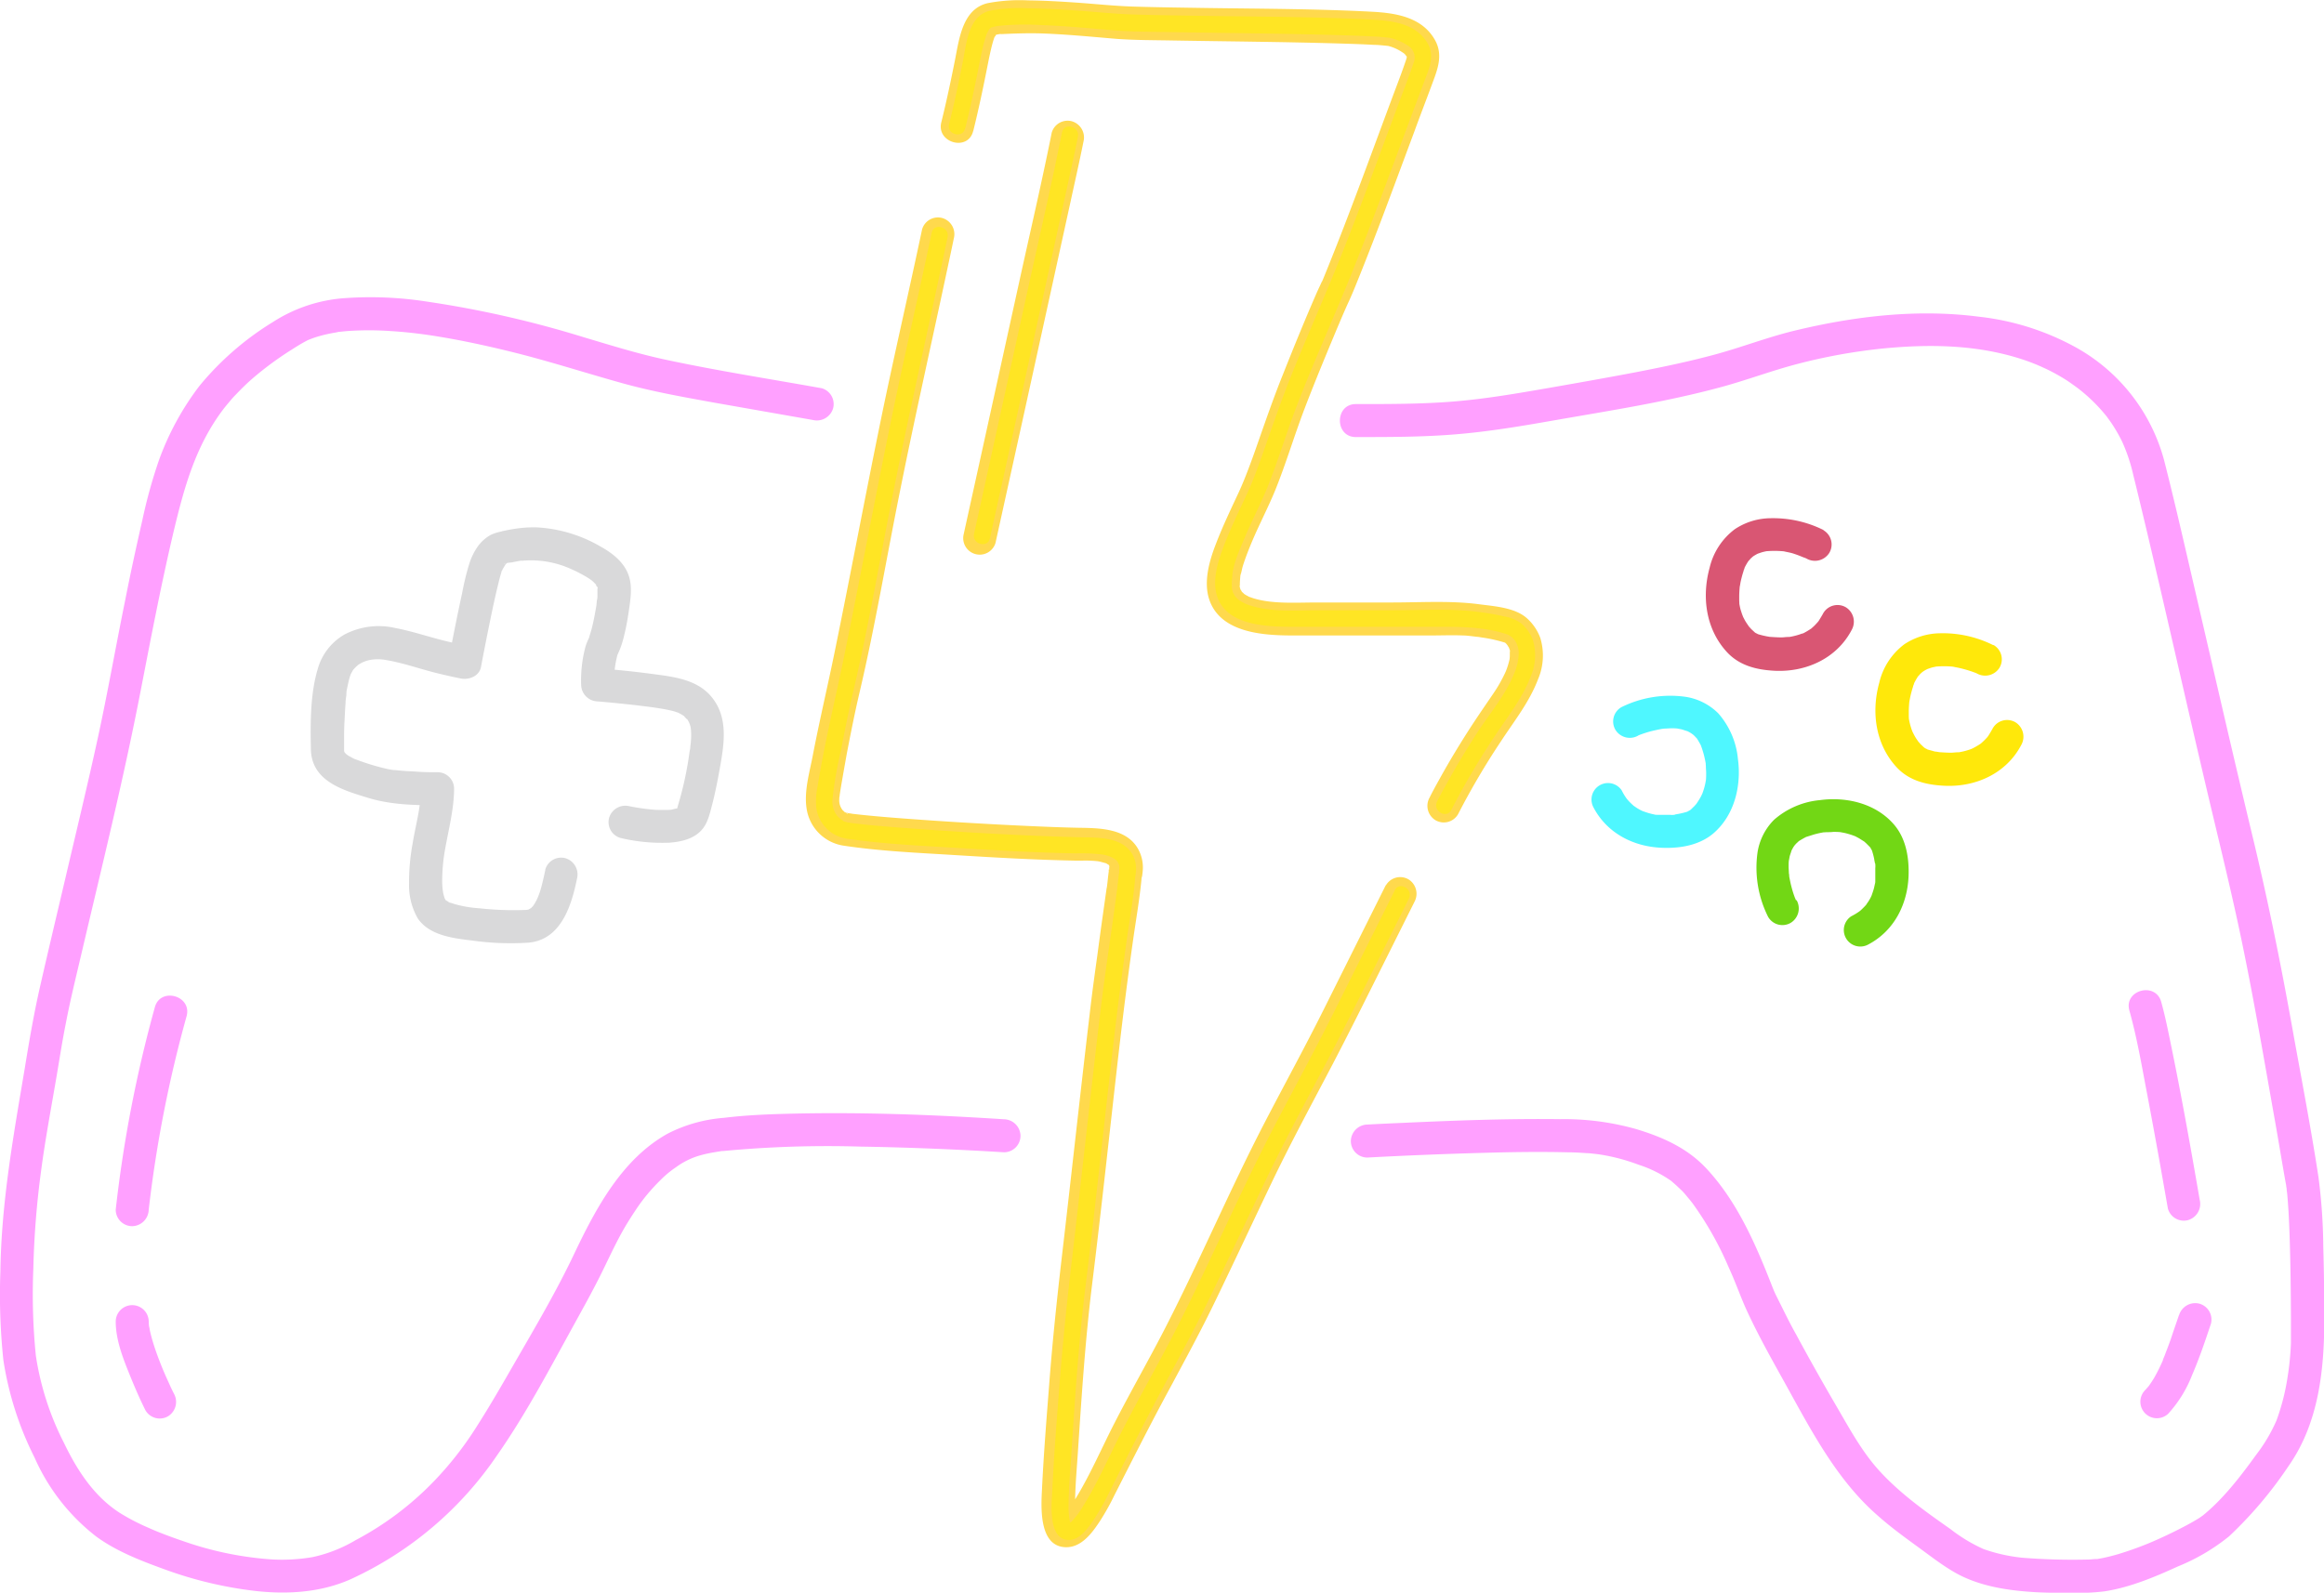 <svg id="Слой_2" data-name="Слой 2" xmlns="http://www.w3.org/2000/svg" viewBox="0 0 422.53 289.63"><defs><style>.cls-1{fill:#ffd94d;}.cls-2{fill:#ffe524;}.cls-3{fill:#ffa0ff;}.cls-4{fill:#d9d9da;}.cls-5{fill:#d95673;}.cls-6{fill:#ffe80a;}.cls-7{fill:#72d715;}.cls-8{fill:#4ff7ff;}</style></defs><path class="cls-1" d="M253.18,228.66,242,251.06c-3.49,7-7.24,13.84-10.84,20.77-6.5,12.54-12,25.59-18.48,38.13-2.91,5.61-6.05,11.09-8.93,16.72-2.33,4.56-4.39,9.37-7.09,13.73-.3.49-.61,1-.93,1.43-.14.2-.78.94-.14.2-.2.24-.39.49-.61.72s-.36.32-.5.49.68-.38,0,0,.76-.23.17-.08a2.18,2.18,0,0,1,1.88.35c.12.09.66.87.34.26.26.51.12.32,0-.21,0-.17-.06-.34-.1-.51.14.72,0,.15,0,0,0-.55-.07-1.1-.08-1.65,0-3.14.29-6.3.5-9.44.68-10.25,1.34-20.53,2.6-30.73,1.74-14.07,3.23-28.17,4.85-42.26.81-7,1.63-13.52,2.6-20.35.52-3.66,1.17-7.33,1.52-11,0-.47.16-.93,0,.06a14.56,14.56,0,0,0,.24-1.74,6.9,6.9,0,0,0-.92-4c-2.18-3.66-7-3.67-10.74-3.73-3.09-.06-6.17-.19-9.26-.33q-11.64-.53-23.28-1.41c-2.84-.22-5.68-.46-8.51-.79-.75-.09.73.12,0,0l-.55-.09c-.28,0-.56-.13-.84-.17-.67-.08.8-.08.43.21-.12.1-.92-.64-.88-.6a2.83,2.83,0,0,1-.63-2c0-.18,0-.37.06-.55.07-.85-.1.6,0-.11s.22-1.43.34-2.15q.49-2.83,1-5.66c.7-3.61,1.41-7.22,2.25-10.8,2.91-12.37,5-25,7.52-37.41,2.68-13.34,5.68-26.6,8.51-39.91q.59-2.72,1.15-5.42a3.06,3.06,0,0,0-2.09-3.69,3,3,0,0,0-3.69,2.09c-2.42,11.45-5.07,22.85-7.43,34.31-2.89,14.09-5.54,28.23-8.42,42.32-1.29,6.32-2.78,12.59-4,18.93-.58,3.09-1.64,6.59-1.14,9.74a8,8,0,0,0,6.85,6.76c6.67,1,13.46,1.28,20.18,1.7,7.2.44,14.42.86,21.64,1l1.62,0a21,21,0,0,1,2.72.12c.47.09.91.23,1.37.35.71.19-.41-.31.14.06a5.06,5.06,0,0,0,.44.26c.38.22-.59-.42-.09-.06.06,0,.46.49.1.06s0,0,0,.08c.33.62-.12-.29,0-.11.27.57-.06.43.06,0a3.45,3.45,0,0,0,0,.64c0,.42-.28.89,0-.06a4.5,4.5,0,0,0-.08.51c-.14,1-.22,1.93-.34,2.9,0,.17-.07.57,0-.2l-.09.67-.18,1.26c-.15,1.09-.31,2.19-.46,3.28q-.52,3.66-1,7.32c-.5,3.59-1,7.19-1.41,10.79-1.76,14.85-3.37,29.72-5.11,44.58-.89,7.67-1.69,15.32-2.27,23-.49,6.32-1,12.65-1.3,19-.17,3.24-.54,10.31,4.34,10.41,2.9.06,4.86-2.7,6.28-4.87a44.52,44.52,0,0,0,2.55-4.58C207.2,333,210.5,326.44,214,320c2.77-5.17,5.56-10.28,8.11-15.57,3.47-7.17,6.84-14.39,10.27-21.57,3.27-6.84,6.87-13.52,10.4-20.23s6.8-13.31,10.15-20l5.46-10.93a3.08,3.08,0,0,0-1.08-4.1,3,3,0,0,0-4.1,1.08Z" transform="translate(-1.23 -67.69)"/><path class="cls-2" d="M254.77,229.71l-11.2,22.41c-3.5,7-7.25,13.83-10.85,20.77-6.5,12.54-12,25.58-18.48,38.12-2.91,5.61-6.05,11.1-8.92,16.72-2.34,4.57-4.4,9.37-7.1,13.74a15.62,15.62,0,0,1-1.91,2.65,5.9,5.9,0,0,1-.51.49c-.12.11,0,0-.28.2s.11.1-.2.07l.57.08c.11,0,.1.22,0-.15,0,0-.11-.35-.16-.57a12.63,12.63,0,0,1-.22-2.6c0-3.15.29-6.31.5-9.44.67-10.25,1.33-20.53,2.6-30.73,1.73-14.07,3.23-28.17,4.85-42.26.8-6.93,1.67-13.84,2.65-20.75.5-3.53,1.13-7.06,1.47-10.61,0-.22.07-.82,0-.34.06-.45.15-.89.18-1.34a5.35,5.35,0,0,0-.71-3.23c-1.91-3.1-6.28-2.93-9.44-3s-6.18-.18-9.26-.32q-11.65-.52-23.28-1.41c-2.84-.22-5.68-.44-8.51-.79-.25,0-.42-.05-.94-.14-.28,0-.56-.13-.84-.17s-.45-.23.07,0A4.21,4.21,0,0,1,153.4,216a4.3,4.3,0,0,1-.83-2.77,68.18,68.18,0,0,1,1.51-8.86c.7-3.61,1.41-7.22,2.25-10.8,2.91-12.37,5-25,7.52-37.41,2.68-13.34,5.68-26.6,8.51-39.91q.58-2.72,1.15-5.42c.4-1.89-2.49-2.69-2.89-.8-2.41,11.45-5.07,22.85-7.42,34.31-2.9,14.09-5.55,28.23-8.42,42.32-1.29,6.32-2.79,12.59-4,18.93-.32,1.71-.64,3.43-.91,5.15a12.72,12.72,0,0,0-.23,3.79,6.58,6.58,0,0,0,5.81,5.71c6.53.94,13.19,1.24,19.78,1.64,7.2.45,14.42.87,21.64,1a31.22,31.22,0,0,1,4.74.2,5.59,5.59,0,0,1,2.31.83,4.29,4.29,0,0,1,.42.38,4.51,4.51,0,0,1,.26.48c.19.43.15.42.13,1,0,.11-.07.79,0,.34,0,.17,0,.34-.07.5-.12.83-.18,1.67-.29,2.51-1,7.71-2.24,15.39-3.15,23.11-1.76,14.86-3.37,29.73-5.11,44.59-.9,7.66-1.69,15.32-2.28,23-.48,6.32-1,12.65-1.29,19-.12,2.25-.79,8.68,2.84,8.91,2.25.14,3.92-2.51,5-4.13a44.52,44.52,0,0,0,2.55-4.58c3.29-6.57,6.6-13.13,10.07-19.61,2.77-5.17,5.55-10.28,8.1-15.57,3.47-7.17,6.84-14.39,10.27-21.57,3.27-6.84,6.87-13.52,10.41-20.23s6.8-13.31,10.14-20l5.46-10.93c.86-1.72-1.73-3.24-2.59-1.51Z" transform="translate(-1.23 -67.69)"/><path class="cls-1" d="M192.44,91.84c-1.8,9-3.88,17.89-5.84,26.82q-4.14,18.85-8.29,37.69-.94,4.25-1.87,8.49a3,3,0,0,0,5.78,1.6l5.13-23.26q4.25-19.34,8.49-38.68c.8-3.69,1.64-7.37,2.38-11.06a3.07,3.07,0,0,0-2.09-3.69,3,3,0,0,0-3.69,2.09Z" transform="translate(-1.23 -67.69)"/><path class="cls-1" d="M178.19,91.47c.93-3.75,1.73-7.52,2.48-11.3.24-1.2.47-2.41.76-3.61.11-.46.23-.92.36-1.37l.18-.56c.16-.49.26-.43,0,0a6.6,6.6,0,0,0,.47-.87c.22-.49-.44.5-.15.19s0,0-.24.14c.47-.31-.57.12-.22.07a3.36,3.36,0,0,0,.45-.14l.54-.11c.4-.08.71-.06.09,0,2.58-.12,5.11-.22,7.69-.14,4.61.16,9.18.62,13.78,1,3.29.23,6.6.22,9.9.28,10.38.18,20.76.25,31.14.57,1.89.06,3.78.12,5.67.23.67,0,1.34.08,2,.14l.71.07c.45,0-.87-.23-.12,0a8.08,8.08,0,0,1,2.57,1.18,1.72,1.72,0,0,1,.56.5s.24.38.13.1c.19.47.08.29.07.1,0,.08-.08.51,0,.17-.06.24-.14.47-.22.7-.75,2.22-1.6,4.4-2.42,6.6-3.36,9-6.62,18-10.13,26.92-.85,2.13-1.69,4.27-2.57,6.39-.17.42-.16.35,0-.08l-.18.41-.3.66c-.24.5-.47,1-.69,1.51-2.09,4.8-4.07,9.66-6,14.52-1.67,4.14-3.12,8.33-4.6,12.55-.57,1.64-1.16,3.28-1.78,4.9s-1,2.54-1.6,3.87c-1.48,3.18-3,6.33-4.25,9.61-1.17,3-2.3,6.93-1.13,10.2,2.12,5.93,9.84,6.38,15.12,6.38q12.58,0,25.17,0c1.92,0,3.86-.08,5.78,0,.56,0,1.13.08,1.69.14l1,.12c-.51-.06,0,0,.09,0l.75.12a26.21,26.21,0,0,1,4,.89c.41.13.54.32.08,0,.51.35-.16-.14-.16-.17s.34.34.42.41.6.75.25.25.18.37.31.55c.32.46-.15-.6-.06-.15,0,.16.1.33.15.5.15.48,0,.37,0-.08,0,.28,0,.56,0,.83s0,.48,0,.72c0-.64,0-.08-.05.22a13.92,13.92,0,0,1-.65,2.11c-.19.48.15-.32-.08.18-.07.16-.14.32-.22.47-.21.45-.45.89-.69,1.33-.54,1-1.14,1.89-1.77,2.8-1.32,1.93-2.63,3.85-3.9,5.81-1.88,2.93-3.69,5.92-5.39,9-.63,1.13-1.26,2.27-1.84,3.44a3.06,3.06,0,0,0,1.07,4.1,3,3,0,0,0,4.11-1.08,135.83,135.83,0,0,1,7.71-13.13c2.43-3.73,5.25-7.23,6.84-11.43a11,11,0,0,0,.41-7.48,8.88,8.88,0,0,0-2.47-3.63c-2.2-1.94-5.92-2.15-8.69-2.52-5.18-.68-10.54-.32-15.75-.32H240.81c-3.95,0-8,.31-11.52-.71-.31-.09-.61-.21-.93-.31-.51-.17.43.27-.17-.09-.2-.12-.41-.21-.6-.34l-.3-.2c-.42-.23.26.35.14.11a2.07,2.07,0,0,0-.4-.38c-.48-.45.13.31,0,0a1.77,1.77,0,0,0-.24-.4c-.31-.39.17.68,0,.07,0-.09-.26-.78-.19-.82s0,.94.05.23c0-.14,0-.29,0-.43,0-.49.05-1,.08-1.45s.26-.89,0-.15c.22-.57.29-1.23.48-1.82.5-1.57,1.11-3.11,1.75-4.62,1.21-2.85,2.84-6,4.08-9,2-4.93,3.49-10,5.4-15s3.95-9.89,6-14.8l.27-.63.19-.46.62-1.44c.26-.59.52-1.19.79-1.78.71-1.51,1.33-3.06,1.95-4.61,3.57-8.84,6.81-17.78,10.15-26.7,1-2.76,2.07-5.51,3.09-8.27s2.21-5.47.62-8.29c-2.36-4.2-7.19-4.91-11.48-5.14-10.07-.53-20.18-.53-30.26-.68-4.42-.07-8.84-.12-13.26-.26-3.37-.11-6.73-.48-10.1-.71-3-.21-5.92-.38-8.89-.41a30.79,30.79,0,0,0-7.36.51c-4.56,1.09-5.15,6.51-5.92,10.37s-1.55,7.55-2.48,11.29,4.86,5.35,5.79,1.6Z" transform="translate(-1.23 -67.69)"/><path class="cls-3" d="M150.57,138.28c-9.44-1.69-18.94-3.17-28.32-5.18-5.06-1.08-10-2.63-14.94-4.1a190,190,0,0,0-28.63-6.49,66.34,66.34,0,0,0-14.83-.6,27.62,27.62,0,0,0-13,4.34,53.36,53.36,0,0,0-13.33,11.58,50.54,50.54,0,0,0-7.42,13.63,92.7,92.7,0,0,0-3,10.87C26,167.13,24.94,172,24,176.8c-1.71,8.37-3.18,16.8-5,25.16s-3.8,16.52-5.73,24.78c-1.58,6.74-3.19,13.48-4.73,20.24-1.14,5-2,10-2.82,15.06-2.06,12.22-4.26,24.46-4.42,36.89A113.89,113.89,0,0,0,1.84,315a59.14,59.14,0,0,0,5.67,17.74,37,37,0,0,0,11.22,14.37c3.64,2.67,8.09,4.39,12.3,5.92a72.22,72.22,0,0,0,16.84,4c5.78.62,11.76.23,17.12-2.16A64.79,64.79,0,0,0,91.56,332.4c5.26-7.51,9.59-15.76,14-23.77,1.6-2.91,3.22-5.81,4.71-8.78s2.91-6.18,4.65-9.14c.6-1,1.23-2,1.9-3a32.44,32.44,0,0,1,2.15-2.89c.75-.89,1.53-1.74,2.36-2.55a18.27,18.27,0,0,1,2.8-2.32,13.76,13.76,0,0,1,4.75-2.25c.64-.17,1.27-.3,1.91-.42l1.08-.18.57-.09c.87-.13-.38,0,.19,0a202,202,0,0,1,25.09-.81c7.5.12,15,.41,22.5.82l3.55.21a3,3,0,0,0,3-3,3.06,3.06,0,0,0-3-3c-13.1-.85-26.29-1.34-39.41-1-3.85.1-7.71.27-11.53.74a26.92,26.92,0,0,0-10.13,2.83c-8.29,4.56-13.07,13.5-17,21.74-3.18,6.74-7,13.23-10.73,19.69-2.3,4-4.63,8.07-7.15,12a61.41,61.41,0,0,1-7.78,9.91A56.2,56.2,0,0,1,65.9,347.76a26,26,0,0,1-7.85,3.09,32.62,32.62,0,0,1-7.71.4,61.23,61.23,0,0,1-15.9-3.34c-1.09-.37-2.18-.76-3.25-1.17-1.4-.54-1.91-.75-2.93-1.21A38.09,38.09,0,0,1,23,342.8c-4.67-3-7.75-7.74-10.15-12.74a51.82,51.82,0,0,1-5.1-15.83,111.48,111.48,0,0,1-.46-15.83,159.85,159.85,0,0,1,1.39-17.62c.76-5.86,1.92-11.93,2.92-17.85.52-3.09,1-6.18,1.62-9.25.8-4.19,1.83-8.34,2.8-12.49,3.71-15.83,7.63-31.63,10.73-47.6,1.87-9.63,3.71-19.28,5.95-28.83,2-8.4,4.09-16.17,9.4-23-.08.11-.28.35.1-.12.2-.24.39-.48.59-.71.41-.49.83-1,1.26-1.42,1-1.05,2-2.05,3.1-3a59.29,59.29,0,0,1,7.15-5.26c.93-.6,1.86-1.17,2.85-1.68.12-.06.83-.35.12-.06l.65-.25c.53-.2,1.06-.36,1.6-.51a25.52,25.52,0,0,1,2.73-.59L63,128c-.71.1.18,0,.27,0,.64-.07,1.29-.13,1.94-.16a56.55,56.55,0,0,1,7.13.06c1.15.07,2.3.17,3.44.29,1.54.17,2.38.28,3.67.47,5,.76,10,1.83,15,3.07,6.69,1.66,13.23,3.78,19.87,5.63,5.56,1.55,11.25,2.55,16.93,3.58L149,144.06a3.08,3.08,0,0,0,3.69-2.09,3,3,0,0,0-2.09-3.69Z" transform="translate(-1.23 -67.69)"/><path class="cls-3" d="M247.77,147.17c6.09,0,12.19,0,18.27-.51s11.9-1.5,17.82-2.54c10.13-1.77,20.39-3.35,30.33-6.05,4.68-1.27,9.22-3,13.93-4.22a103.19,103.19,0,0,1,15.19-2.76c8.94-.89,17.74-.72,26.05,2.1.88.3,1.74.64,2.6,1-.94-.37.14.06.35.16l1,.46c.71.34,1.41.71,2.1,1.1s1.37.8,2,1.23l1,.71.63.46.23.18a30.72,30.72,0,0,1,4.49,4.34l.39.47c.62.77-.32-.45.27.36.31.42.61.84.9,1.28a28.86,28.86,0,0,1,1.76,3.11,31.24,31.24,0,0,1,2,6c.87,3.51,1.7,7,2.54,10.53,3.82,16.18,7.45,32.4,11.27,48.58,2.06,8.69,4.2,17.35,6,26.09,2.24,10.79,4.06,21.66,6,32.51.68,3.85,1.3,7.71,2,11.55,0,.17.07.57,0-.21,0,.21,0,.42.07.64,0,.38.09.77.12,1.16.09,1,.16,2,.22,2.94.13,2.24.21,4.48.27,6.72.12,4.24.16,8.47.18,12.71,0,1.55,0,3.11,0,4.66a51.64,51.64,0,0,1-.63,6.3,40.33,40.33,0,0,1-2,7.78,29.61,29.61,0,0,1-3.7,6.24c-2.89,4-6.12,8.22-10,11.28.59-.46-.14.07-.3.18l-.69.42c-.69.41-1.39.79-2.09,1.16q-2.88,1.51-5.87,2.8a62,62,0,0,1-6.09,2.21c-1,.29-2,.55-3,.75l-.84.15c-.88.16.37,0-.15,0s-1,.09-1.52.09a114.53,114.53,0,0,1-12-.33,30.6,30.6,0,0,1-7-1.57,28.94,28.94,0,0,1-6-3.62c-4.56-3.2-9.13-6.44-12.91-10.57-3.21-3.51-5.5-7.78-7.88-11.86q-3.74-6.4-7.26-12.92c-1-1.78-1.89-3.56-2.78-5.37-.34-.66-.66-1.33-1-2-.07-.15-.51-1.14-.29-.63s-.17-.43-.23-.58c-3-7.69-6.41-15.68-12.16-21.78-3.43-3.62-7.81-5.57-12.5-7a48,48,0,0,0-14-1.85c-9.58-.12-19.17.24-28.74.68q-3.15.13-6.29.3a3.06,3.06,0,0,0-3,3,3,3,0,0,0,3,3q10.46-.56,20.93-.85c5.19-.15,10.39-.23,15.58-.1,1.11,0,2.23.07,3.35.15.51,0,1,.08,1.54.13l.9.11c-.57-.08.27.05.39.07a35.63,35.63,0,0,1,6.64,1.8,22.07,22.07,0,0,1,6,3c-.36-.28.57.5.71.64.37.33.72.67,1.07,1s.69.74,1,1.12.4.47.59.71c0,0,.58.74.31.38a60,60,0,0,1,6.7,11.84c.19.41.37.83.55,1.24.11.24.21.48.31.72,0-.1-.23-.54,0,0,.32.79.64,1.57.95,2.36.54,1.35,1.08,2.7,1.7,4,1.82,3.89,3.91,7.67,6,11.43,5,8.94,9.73,18.53,17.55,25.34,2.24,2,4.63,3.75,7,5.48,2.23,1.61,4.44,3.36,6.81,4.75,4.53,2.67,10,3.45,15.14,3.73,2.18.11,4.37.11,6.55.1a39.13,39.13,0,0,0,5.73-.26c4.64-.71,9.13-2.6,13.38-4.54a36.54,36.54,0,0,0,9.28-5.46,73.45,73.45,0,0,0,10.79-12.74c5.55-7.88,6.55-17.63,6.53-27,0-4.29-.06-8.58-.18-12.88a103.48,103.48,0,0,0-.87-12.68c-1.4-9.18-3.18-18.32-4.82-27.47-2.06-11.51-4.39-22.95-7.12-34.33-3.61-15-7.06-30.1-10.56-45.17-1.81-7.8-3.58-15.62-5.56-23.39a33.38,33.38,0,0,0-16.35-20.72A47.27,47.27,0,0,0,361,125.28c-11.2-1.45-22.57-.1-33.5,2.54-4.87,1.18-9.55,3-14.37,4.31s-9.6,2.3-14.44,3.24c-5.25,1-10.52,1.93-15.78,2.85-5.77,1-11.5,2-17.35,2.48s-11.88.47-17.82.47c-3.86,0-3.87,6,0,6Z" transform="translate(-1.23 -67.69)"/><path class="cls-2" d="M176.71,91.07c.94-3.75,1.73-7.52,2.48-11.3.24-1.2.48-2.41.76-3.61.12-.46.23-.92.37-1.37l.18-.56c0-.09.21-.55.12-.34a5.18,5.18,0,0,1,.47-.87s.41-.42.14-.22c.27-.21-.06,0,.14-.08l.46-.13a7.72,7.72,0,0,1,1-.2,48,48,0,0,1,7.68-.14c4.61.16,9.18.62,13.78,1,3.29.23,6.6.22,9.9.28,10.38.18,20.76.25,31.14.57,1.89.06,3.78.12,5.67.23.67,0,1.34.08,2,.14l.71.07c.4,0-.18,0,0,0a2.16,2.16,0,0,1,.27.05A9.56,9.56,0,0,1,257,75.86a2.57,2.57,0,0,1,1.24,3.27c-.75,2.22-1.6,4.4-2.42,6.59-3.37,9-6.62,18-10.14,26.93-3.07,7.79-6.5,15.42-9.71,23.4-1.67,4.15-3.12,8.34-4.6,12.56-1.08,3.07-2.15,6.18-3.53,9.13s-2.9,6.09-4.11,9.24c-1.06,2.78-2.24,6.42-1.12,9.41,1.91,5.13,9.19,5.28,13.68,5.28q12.57,0,25.16,0c4.61,0,9.31-.11,13.74,1.36a3.12,3.12,0,0,1,1.79,1.73,3.06,3.06,0,0,1,.25.71,3.7,3.7,0,0,1,.12,1.15,9.75,9.75,0,0,1-.79,3.45c-1.58,4-4.51,7.38-6.81,10.94-1.89,2.94-3.69,5.92-5.39,9-.64,1.13-1.27,2.27-1.85,3.43-.86,1.72,1.73,3.24,2.59,1.52a136.08,136.08,0,0,1,7.72-13.14c2.34-3.6,5.14-7,6.69-11.07a9.62,9.62,0,0,0,.41-6.68,7.41,7.41,0,0,0-2.09-3,7.33,7.33,0,0,0-3.14-1.29,44.82,44.82,0,0,0-4.49-.79c-5.18-.69-10.54-.32-15.75-.32H240.78c-3.93,0-8.09.35-11.91-.77a7.44,7.44,0,0,1-2.53-1.21,5,5,0,0,1-.61-.64c-.08-.13-.16-.27-.23-.41s0,.1-.13-.28a7.51,7.51,0,0,1-.19-.82c.06.37,0-.43,0-.6,0-.49.06-1,.09-1.45.13-2.21,1.33-4.81,2.25-7,1.28-3.05,2.83-6,4.07-9,2-4.93,3.49-10,5.41-15,3.08-8,6.62-15.79,9.83-23.73,3.57-8.84,6.81-17.78,10.15-26.7,1-2.76,2.07-5.51,3.09-8.27.84-2.29,2.1-4.76.77-7.13-2.08-3.7-6.44-4.2-10.19-4.4-10.07-.53-20.18-.53-30.25-.68-4.42-.07-8.85-.12-13.26-.26-3.38-.11-6.74-.48-10.11-.71-3-.21-5.92-.38-8.89-.41a28.49,28.49,0,0,0-7,.46c-3.86.92-4.23,6.11-4.87,9.31-.75,3.79-1.55,7.56-2.48,11.3-.46,1.87,2.43,2.67,2.89.8Z" transform="translate(-1.23 -67.69)"/><path class="cls-2" d="M194.32,91.77c-1.8,9-3.87,17.89-5.84,26.82q-4.12,18.85-8.29,37.7-.93,4.23-1.87,8.48c-.41,1.88,2.48,2.69,2.89.8l5.13-23.25q4.26-19.35,8.49-38.69c.8-3.69,1.64-7.36,2.38-11.06.38-1.89-2.51-2.69-2.89-.8Z" transform="translate(-1.23 -67.69)"/><path class="cls-3" d="M29.38,250.87a235.14,235.14,0,0,0-7.11,36.8,3,3,0,0,0,3,3,3.07,3.07,0,0,0,3-3,228.16,228.16,0,0,1,6.89-35.2c1-3.74-4.79-5.33-5.78-1.6Z" transform="translate(-1.23 -67.69)"/><path class="cls-3" d="M22.27,308c0,3.39,1.35,6.77,2.61,9.87.86,2.12,1.77,4.24,2.8,6.29a3,3,0,0,0,4.1,1.08,3.07,3.07,0,0,0,1.08-4.1c-.26-.52-.5-1-.75-1.56s-.51-1.13-.77-1.7l-.43-1c-.21-.48.3.71,0,0l-.23-.56c-.62-1.54-1.21-3.1-1.68-4.69-.22-.74-.42-1.49-.57-2.24,0-.17-.07-.35-.1-.52-.12-.71,0,.37,0,.16s-.06-.65-.06-1a3,3,0,0,0-6,0Z" transform="translate(-1.23 -67.69)"/><path class="cls-3" d="M388.38,251.47c1.4,5,2.26,10.12,3.23,15.19q1.62,8.55,3.12,17.13c.22,1.22.43,2.45.65,3.68a3,3,0,0,0,3.69,2.09,3.07,3.07,0,0,0,2.09-3.69c-1.65-9.59-3.36-19.18-5.33-28.71-.5-2.44-1-4.89-1.67-7.29-1.05-3.71-6.84-2.13-5.78,1.6Z" transform="translate(-1.23 -67.69)"/><path class="cls-3" d="M397.38,306.87c-.49,1.45-1,2.89-1.47,4.33-.24.67-.49,1.35-.74,2-.13.32-.25.65-.38,1-.07.16-.13.32-.2.47s-.29.68,0,.11a32.83,32.83,0,0,1-1.68,3.42c-.31.52-.63,1-1,1.53-.07.09-.37.39-.07.1s0,0-.08.08-.38.43-.58.64a3,3,0,0,0,4.24,4.24,22.37,22.37,0,0,0,4.34-7c1.32-3.05,2.38-6.19,3.43-9.34a3,3,0,0,0-2.09-3.69,3.07,3.07,0,0,0-3.69,2.09Z" transform="translate(-1.23 -67.69)"/><path class="cls-4" d="M100.38,225.87c-.21,1-.43,2-.7,3a13.51,13.51,0,0,1-.9,2.52c-.17.32-.35.63-.55.93s.26-.27-.06.09c-.12.14-.25.27-.38.4-.33.33.35-.21,0,0l-.46.28c-.4.2.4-.1,0,0-.22.05-.61.09-.19.06a57.37,57.37,0,0,1-8.79-.29,21.46,21.46,0,0,1-4.35-.73c-.32-.09-.63-.22-1-.3-.14,0-.54-.24.08,0-.13-.06-.27-.12-.39-.19l-.67-.4s.54.45.2.12.23.54.09.13a3.75,3.75,0,0,0-.24-.44c-.21-.4.12.42,0,0s-.2-.65-.27-1a13.14,13.14,0,0,1-.17-2.49,32.48,32.48,0,0,1,.55-5.58c.64-3.6,1.59-7.18,1.61-10.86a3,3,0,0,0-3-3c-1.13,0-2.26,0-3.39-.08s-2-.1-3.08-.19l-1.48-.14c-.54-.07.69.12-.18,0l-.77-.13a40.59,40.59,0,0,1-5.06-1.46c-.28-.1-.55-.19-.82-.3-.55-.2-.19-.07-.07,0-.47-.2-.91-.46-1.36-.7-.13-.08-.59-.44-.14-.07a6.17,6.17,0,0,1-.46-.43l-.09-.09c.21.3.22.3,0,0-.06-.64-.1.44-.1-.17,0-.83-.08.67,0-.22,0-.19,0-.38,0-.57v-1.28c0-1.06,0-2.13.06-3.19s.11-2.34.2-3.5c0-.55.1-1.1.17-1.65s-.11.69,0-.32c0-.3.09-.61.15-.91.1-.51.21-1,.34-1.53.06-.21.13-.42.19-.63,0,0,.29-.77.1-.32-.12.3.31-.54.42-.71.3-.44-.44.45.18-.21a8.5,8.5,0,0,1,.75-.72,5.86,5.86,0,0,1,2-.87,8.2,8.2,0,0,1,3.15,0c3.19.54,6.34,1.7,9.49,2.45,1.33.32,2.65.62,4,.89,1.49.3,3.38-.41,3.69-2.09.55-2.93,1.13-5.86,1.73-8.77.43-2.08.87-4.15,1.38-6.21.17-.72.35-1.44.57-2.14,0-.08.26-.6.22-.66.1.14-.51,1,0,.08.16-.28.55-.93.61-1s.26-.22.32-.33c.14-.28.07,0-.07.06s-.63.26-.59.17a9.73,9.73,0,0,1,1.38-.21l1-.2.63-.11c.69-.12-.24,0,.32,0a17.65,17.65,0,0,1,8.73,1.44,26.76,26.76,0,0,1,2.4,1.19c.29.16.58.33.86.51s.81.56.63.42.27.24.35.32.29.31.44.45-.26-.51,0,0a2.38,2.38,0,0,0,.26.5c-.79-1,.29.11,0,.23,0,0,0-.88,0-.27,0,.18,0,.35,0,.53,0,.35,0,.69,0,1s0,.49-.06.73-.11.89-.09.73c0,.25-.22,1.38-.33,2-.15.79-.31,1.59-.51,2.37-.16.63-.36,1.23-.54,1.85s.21-.45-.07.17a11.67,11.67,0,0,0-.52,1.27,23.49,23.49,0,0,0-.84,7.14,3.07,3.07,0,0,0,3,3c2.27.19,4.53.42,6.79.67l2.53.31c.6.07.15,0,0,0l.67.09,1.38.21c.64.11,1.27.22,1.9.37.24.05.48.11.71.18l.5.17c.55.2-.15-.12.4.18a6.76,6.76,0,0,1,1,.61c-.52-.41.7.85.31.33a3.83,3.83,0,0,1,.76,1.92,11.75,11.75,0,0,1,0,2.22c0,.31-.07.61-.1.91-.09.8.06-.42,0,.09,0,.28-.08.55-.13.82a62.8,62.8,0,0,1-2.21,10.16c0,.14-.1.27-.14.4-.19.6.2-.39.09-.21-.19.33-.18.12.18-.15-.22.17-.54.31.09,0a3.37,3.37,0,0,1-.32.19c-.56.26.62-.08-.05,0-.4.06-.8.21-1.2.27.7-.1-.27,0-.34,0-.31,0-.63,0-1,0-.59,0-1.17,0-1.76-.06a38.36,38.36,0,0,1-4.28-.62,3.08,3.08,0,0,0-3.69,2.09,3,3,0,0,0,2.09,3.69,32.85,32.85,0,0,0,8.89.85c2.09-.17,4.27-.63,5.76-2.22,1.18-1.24,1.58-3.12,2-4.74.52-2,.94-4.13,1.32-6.22.8-4.49,1.74-9.46-1.43-13.31-2.69-3.28-7.1-3.7-11-4.22-3.23-.43-6.48-.76-9.73-1l3,3a18.68,18.68,0,0,1,.67-5.66c.12-.43-.19.44,0,.09l.12-.27c.17-.38.33-.76.46-1.14a17.72,17.72,0,0,0,.58-2c.35-1.41.61-2.84.82-4.28.3-2.05.7-4.34.08-6.38-.78-2.58-3-4.3-5.28-5.55a25.68,25.68,0,0,0-11.59-3.44,22.64,22.64,0,0,0-4.43.35c-.42.07-.83.15-1.24.24l-.42.08c-.64.15.26,0,.3,0a8.38,8.38,0,0,0-2.4.65A7.26,7.26,0,0,0,88.14,167a11.34,11.34,0,0,0-1.55,3.09c-.57,1.79-1,3.66-1.35,5.5q-1.27,5.85-2.36,11.74l3.69-2.09c-1.34-.27-2.66-.58-4-.9-3.17-.75-6.3-1.85-9.49-2.45a13.38,13.38,0,0,0-9.26,1.21,10.48,10.48,0,0,0-4.78,6.1c-1.41,4.61-1.38,9.93-1.29,14.71.11,5.89,5.89,7.49,10.55,8.91,4,1.21,8.31,1.31,12.45,1.31l-3-3c0,3.44-.94,6.49-1.51,10a38.29,38.29,0,0,0-.64,7.16,12.17,12.17,0,0,0,1.56,6.37c2.09,3.14,6.46,3.66,9.88,4.06a50,50,0,0,0,10.3.39c5.9-.54,7.8-6.74,8.8-11.66a3.08,3.08,0,0,0-2.09-3.69,3,3,0,0,0-3.69,2.09Z" transform="translate(-1.23 -67.69)"/><path class="cls-5" d="M332.78,164.08a20.56,20.56,0,0,0-9.71-2.15,11.87,11.87,0,0,0-6.44,2,12.28,12.28,0,0,0-4.57,7c-1.46,5.31-.69,11.13,3.09,15.28,2.3,2.53,5.44,3.29,8.75,3.46,5.7.27,11.28-2.24,14-7.45a3.07,3.07,0,0,0-1.08-4.1,3,3,0,0,0-4.1,1.08c-.25.47-.53.91-.81,1.37,0,0-.27.38-.06.1s-.1.11-.16.18-.37.41-.57.61-.34.31-.51.47c-.41.39.35-.21-.12.09a13.54,13.54,0,0,1-1.32.79c-.29.15-.55.23-.07,0l-.61.23a12.11,12.11,0,0,1-1.31.36c-.2.05-.41.08-.61.12-.7.14.43,0-.11,0s-.86.07-1.29.08c-.8,0-1.58-.06-2.38-.11-.21,0,.72.12.14,0l-.47-.08c-.3-.06-.6-.12-.9-.2s-.51-.13-.75-.21l-.29-.11c-.45-.13.6.33.37.16s-.33-.17-.49-.27-.21-.17-.32-.23.57.5.15.1c-.21-.2-.43-.39-.64-.6l-.32-.36c-.49-.54.16.28-.07-.07s-.43-.62-.62-.94-.19-.35-.29-.53-.37-.77-.2-.39-.13-.37-.16-.46-.14-.43-.21-.65-.12-.46-.17-.69-.16-.91-.11-.58,0-.38,0-.5c0-.27,0-.55,0-.82,0-.53.07-1.56.11-1.79,0,.14.1-.53.13-.7.07-.33.15-.65.24-1s.19-.68.3-1c0-.14.09-.28.14-.42.17-.55-.12.2,0-.1a10.31,10.31,0,0,1,.68-1.22c.06-.1.13-.18.19-.28s-.37.41-.14.19.32-.37.49-.53l.45-.41c-.42.38-.17.13.11-.05l.5-.29c.33-.17.6-.21.07-.05.36-.11.71-.26,1.08-.35s.43-.1.65-.14c.68-.14-.45,0,.05,0a17.77,17.77,0,0,1,2.73,0l.28,0c.48,0-.25-.05-.26,0a3,3,0,0,1,.62.1c.4.08.79.16,1.18.26A18.91,18.91,0,0,1,329,169c.19.06,1.1.44.49.17s.07,0,.23.12a3.08,3.08,0,0,0,4.11-1.08,3,3,0,0,0-1.08-4.1Z" transform="translate(-1.23 -67.69)"/><path class="cls-6" d="M363.61,185a20.54,20.54,0,0,0-9.7-2.15,12,12,0,0,0-6.45,2,12.2,12.2,0,0,0-4.56,7c-1.47,5.3-.7,11.12,3.08,15.28,2.3,2.53,5.44,3.29,8.75,3.45,5.7.28,11.28-2.23,14-7.44a3.08,3.08,0,0,0-1.08-4.11,3,3,0,0,0-4.1,1.08c-.25.47-.53.92-.81,1.37,0,0-.27.39-.06.1s-.09.11-.15.18-.38.42-.58.61-.34.32-.51.47c-.41.39.35-.21-.11.09a15,15,0,0,1-1.33.79c-.29.15-.55.23-.07.06l-.6.22a13,13,0,0,1-1.32.37l-.61.12c-.7.13.43,0-.11,0s-.86.07-1.29.08c-.8,0-1.58-.06-2.38-.11-.21,0,.73.12.14,0l-.47-.08c-.3,0-.6-.12-.9-.2s-.51-.13-.75-.21l-.29-.1c-.45-.14.6.33.37.15s-.33-.17-.48-.27-.22-.17-.33-.23.57.5.15.11l-.64-.61-.32-.36c-.49-.54.17.28-.07-.07s-.43-.61-.62-.94c-.1-.17-.19-.35-.28-.52s-.38-.78-.21-.4-.13-.36-.16-.46-.14-.43-.2-.65-.12-.46-.17-.69-.16-.91-.12-.58,0-.38,0-.5l0-.81c0-.54.07-1.57.11-1.8l.13-.69c.07-.33.15-.66.24-1s.19-.68.3-1c0-.14.09-.28.14-.42.17-.54-.11.2,0-.1a12.18,12.18,0,0,1,.68-1.22c.06-.1.13-.18.19-.27s-.37.4-.14.18.32-.36.49-.53l.45-.4c-.41.38-.17.12.11-.05a5,5,0,0,1,.5-.29c.33-.18.6-.22.07-.06.36-.11.71-.26,1.08-.35l.65-.14c.68-.14-.45,0,.05,0a17.76,17.76,0,0,1,2.73,0l.28,0c.48,0-.25,0-.25,0a4,4,0,0,1,.61.11c.4.07.79.15,1.18.25a21.39,21.39,0,0,1,2.07.62c.19.07,1.1.44.49.18s.07,0,.24.11a3.07,3.07,0,0,0,4.1-1.07,3,3,0,0,0-1.08-4.11Z" transform="translate(-1.23 -67.69)"/><path class="cls-7" d="M327.76,231.39c-.07-.13-.13-.28-.2-.41-.17-.35.33.84.13.3,0-.13-.1-.25-.14-.38a17.81,17.81,0,0,1-.56-1.75c-.19-.68-.33-1.38-.46-2.08s0,.28,0,.08,0-.43-.06-.65c0-.4-.05-.81-.05-1.22s0-.75.05-1.13c0-.61-.06.21,0,0s.09-.5.15-.75.25-.72.34-1.08-.12.26-.12.27a2.06,2.06,0,0,0,.12-.26c.11-.19.21-.39.33-.59s.48-.68.21-.33.15-.15.22-.23.3-.29.45-.43c.48-.46-.27.13.15-.13s.79-.47,1.2-.69.08,0,0,0l.37-.13,1.14-.36a16.37,16.37,0,0,1,1.94-.42c-.44.07.28,0,.41,0,.38,0,.77,0,1.15-.05.54,0,1.07,0,1.6.09-.53-.05-.05,0,.2.05a7.91,7.91,0,0,1,.81.19,14.13,14.13,0,0,1,1.39.46c-.47-.17-.25-.1,0,0l.62.33c.33.19.64.41,1,.62.55.37-.35-.33,0,0,.14.13.29.25.42.38s.42.42.63.64.39.51.06.05,0,0,.07.13.18.34.29.5c.23.32-.21-.59-.17-.42s.08.21.11.32A13,13,0,0,1,342,224c0,.15.06.31.08.46.09.52.13.06,0-.15a3.39,3.39,0,0,1,.1,1.24c0,.44,0,.89,0,1.33,0,.23,0,.46,0,.69l0,.3c0,.13-.17.64,0,.2s-.05.26-.08.41-.1.48-.16.72c-.12.48-.3.93-.45,1.41-.1.31.09-.21.09-.22-.08.16-.15.32-.23.49s-.24.45-.38.67-.3.42-.43.65.1-.13.13-.16-.2.24-.3.35-.38.4-.58.59l-.26.25s-.59.46-.27.23-.41.26-.54.34c-.3.19-.62.36-.94.53a3,3,0,0,0,3,5.18c4.77-2.45,7.25-7.3,7.45-12.53.12-3.31-.46-6.83-2.68-9.38-3.29-3.8-8.6-5.06-13.42-4.41a14.68,14.68,0,0,0-8.36,3.58,10.74,10.74,0,0,0-3,5.93,19.93,19.93,0,0,0,1.93,11.73,3,3,0,0,0,4.1,1.08,3.07,3.07,0,0,0,1.08-4.11Z" transform="translate(-1.23 -67.69)"/><path class="cls-8" d="M299,201.48l.42-.2c.34-.17-.84.33-.3.13l.37-.14c.58-.21,1.16-.4,1.75-.56s1.38-.33,2.08-.46-.27,0-.07,0l.64-.07c.41,0,.81-.05,1.22-.05s.76,0,1.14.05c.61,0-.22-.06,0,0s.5.09.74.15.72.25,1.09.34-.27-.11-.28-.12l.26.12c.2.11.4.21.59.33s.68.49.34.21.15.15.23.22l.43.45c.45.48-.13-.27.13.15s.47.79.69,1.2,0,.08,0,0c0,.13.09.25.13.37.13.38.25.76.36,1.15.17.63.31,1.28.42,1.93-.07-.44,0,.28,0,.41,0,.39.05.77.05,1.15,0,.54,0,1.07-.08,1.61,0-.54,0-.06-.05.19s-.12.54-.19.81c-.13.47-.29.93-.46,1.39.17-.46.1-.25-.05.05s-.21.42-.33.62-.4.64-.61.95c-.37.55.33-.35,0,0l-.38.43-.64.62c-.1.09-.51.39-.06.06s0,0-.12.07-.35.18-.5.29c-.32.23.59-.21.42-.17a2.08,2.08,0,0,0-.32.12,15.54,15.54,0,0,1-1.63.41l-.46.08c-.53.1-.07.13.14,0a3.33,3.33,0,0,1-1.23.1c-.45,0-.89,0-1.33,0l-.69,0-.3,0c-.14,0-.65-.17-.21,0s-.26-.05-.41-.08-.47-.1-.71-.17c-.48-.12-.94-.3-1.41-.45-.32-.1.21.09.22.1-.16-.09-.33-.16-.49-.24s-.45-.24-.67-.38-.43-.3-.65-.43.13.1.16.13L298,214c-.2-.19-.4-.38-.59-.58l-.24-.26s-.46-.59-.23-.27-.27-.41-.35-.54a10.71,10.71,0,0,1-.52-.94,3,3,0,0,0-5.18,3c2.45,4.77,7.29,7.26,12.53,7.45,3.3.13,6.82-.46,9.38-2.67,3.79-3.3,5.05-8.61,4.41-13.43a14.63,14.63,0,0,0-3.58-8.35,10.72,10.72,0,0,0-5.93-3A20,20,0,0,0,296,196.3a3,3,0,0,0-1.07,4.1,3.06,3.06,0,0,0,4.1,1.08Z" transform="translate(-1.23 -67.69)"/></svg>
